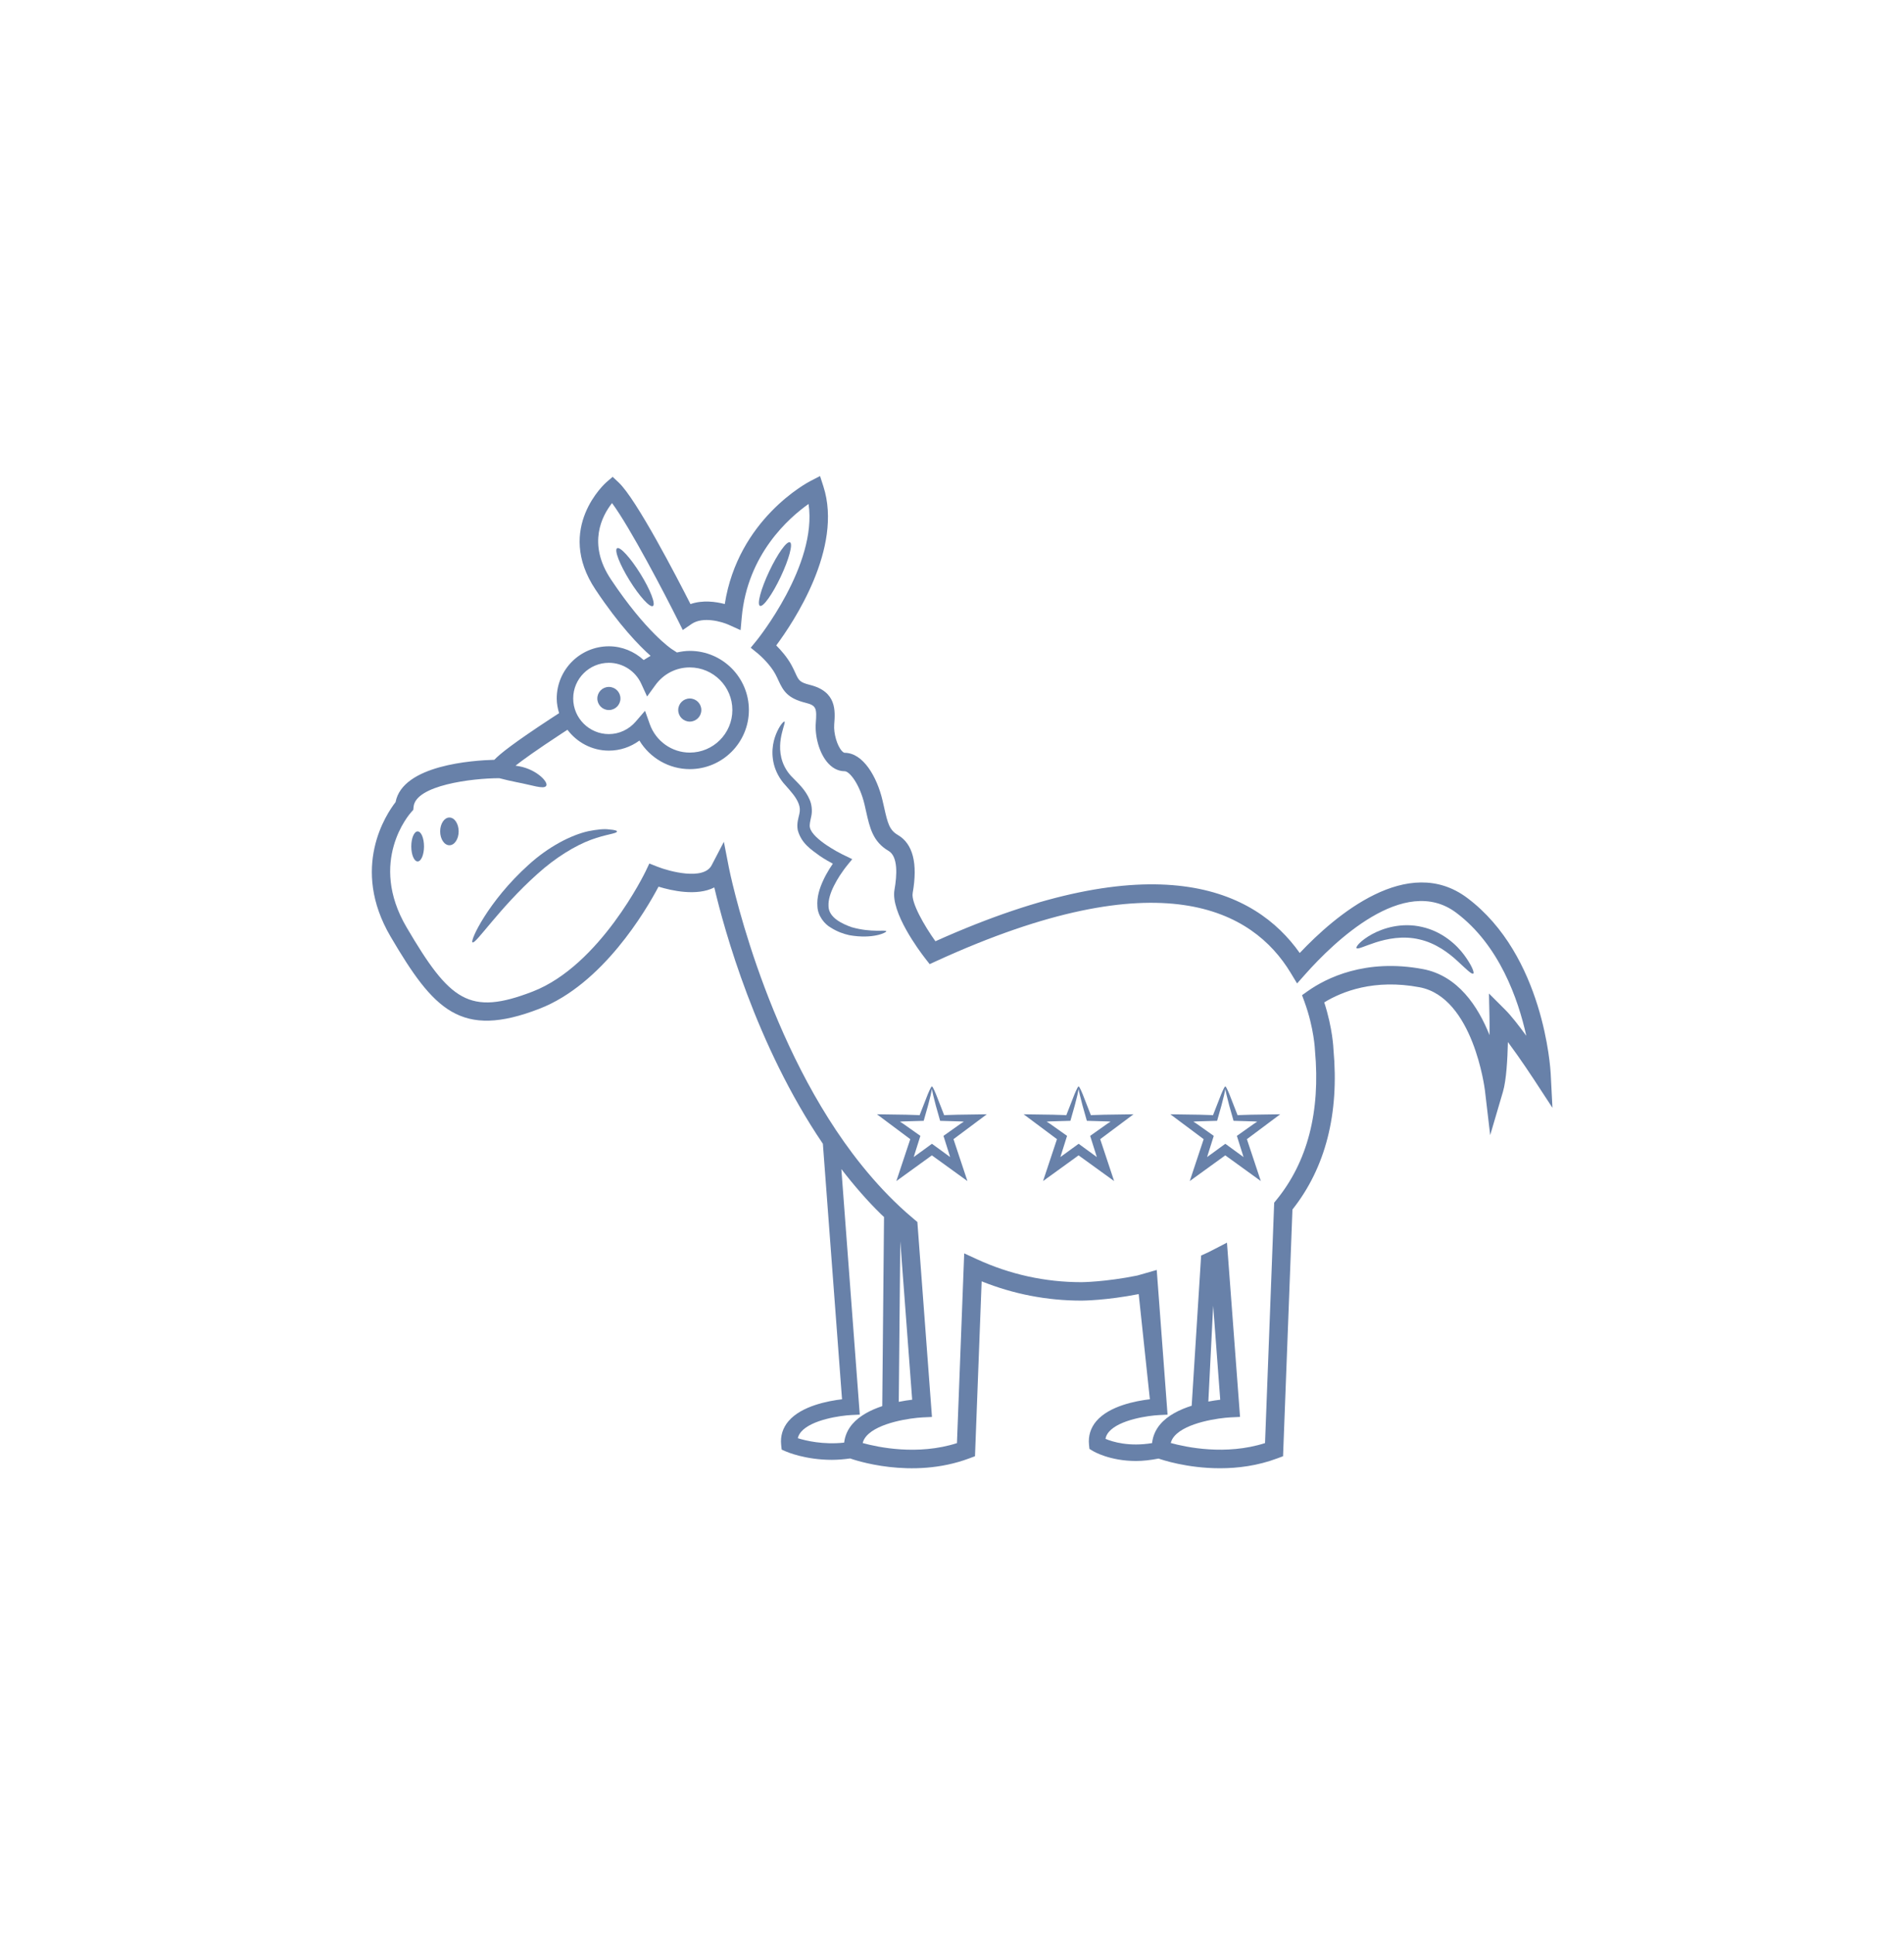 
		<svg xmlns="http://www.w3.org/2000/svg" xmlns:xlink="http://www.w3.org/1999/xlink" version="1.1" width="3490.909" height="3545.455">
			
			<g transform="scale(27.273) translate(10, 10)">
				<defs id="SvgjsDefs3900"/><g id="SvgjsG3901" transform="translate(0.033, -0.003) scale(1)" feature="container" rel="mainfill" name="outline_container" xmlns:name="outlineContainer_mainfill" fill="#6881a9">  <title xmlns="http://www.w3.org/2000/svg">Circle Elements</title>  <g xmlns="http://www.w3.org/2000/svg">    <path d="M556.19,259.29c0.42,0,1.68-.11,1.66-0.39a1,1,0,0,0-1-.32,6.26,6.26,0,0,1-.8-0.06c-0.51-.1-1.4-0.67-1.88-0.25a1.42,1.42,0,0,0,0,.85A7.79,7.79,0,0,0,556.19,259.29Z" transform="translate(-550.69 -204.03)" style="fill: ;fill-rule: evenodd"/>    <path d="M556.8,253.12c-1-.3-2.69-0.6-2.81-0.17s0.31,0.19.52,0.44a1.45,1.45,0,0,0,.27.51,13.44,13.44,0,0,0,2.62.29,0.62,0.62,0,0,0,0-.8A2.14,2.14,0,0,0,556.8,253.12Z" transform="translate(-550.69 -204.03)" style="fill: ;fill-rule: evenodd"/>    <path d="M558,251l0,0a1.68,1.68,0,0,0-.9-0.36,11.27,11.27,0,0,0-1.08-.41c-1.68-.34-1.85.93-0.22,1.15a9.14,9.14,0,0,0,1.82.19C558,251.51,558.14,251.31,558,251Z" transform="translate(-550.69 -204.03)" style="fill: ;fill-rule: evenodd"/>    <path d="M557.49,248.17l-0.41-.08c-0.88-.19-1.79-0.81-2.62-0.94-1-.17-1.64.62-0.5,1.06,0.29,0.11.88,0.07,1.27,0.17,0.93,0.25,3.19,1.28,3.55.55C559,248.45,558.24,248.31,557.49,248.17Z" transform="translate(-550.69 -204.03)" style="fill: ;fill-rule: evenodd"/>    <path d="M555.54,246c0.81,0.24,1.75.31,2.57,0.5s1.4,0.33,1.26-.2a2.48,2.48,0,0,0-1.46-.89,12.09,12.09,0,0,0-1.3-.37,36.64,36.64,0,0,1-3.56-1.17c-0.9-.3-2.06-0.91-2.31-0.5s0.14,0.34.22,0.62a1.2,1.2,0,0,0,.09.63,3,3,0,0,0,1.2.21C553.06,245,554.39,245.63,555.54,246Z" transform="translate(-550.69 -204.03)" style="fill: ;fill-rule: evenodd"/>    <path d="M558.65,232.12a14.5,14.5,0,0,1,2,1.2c0.28,0.21.38,0.45,0.61,0.6a6.6,6.6,0,0,0,.92.35c0.3,0.13.63,0.33,0.94,0.48,0.63,0.31,1.08.54,1.33,0.22s-0.33-.92-1.05-1.39l-0.75-.48c-0.74-.5-2.12-1.34-3.07-2s-1.45-1.37-2-.5S557.42,231.48,558.65,232.12Z" transform="translate(-550.69 -204.03)" style="fill: ;fill-rule: evenodd"/>    <path d="M558.88,241.18l0.68,0.31a3.71,3.71,0,0,0,1.38.41,0.54,0.54,0,0,0,.25-0.61,3.76,3.76,0,0,0-1.56-.66c-0.63-.24-1.28-0.58-1.9-0.86a1.44,1.44,0,0,0-1-.31,0.58,0.58,0,0,0,0,.73A9.13,9.13,0,0,0,558.88,241.18Z" transform="translate(-550.69 -204.03)" style="fill: ;fill-rule: evenodd"/>    <path d="M558.82,237.93c0,0.51,3.44,2.31,3.49,1.51a1.1,1.1,0,0,0-.52-0.7C560.84,238,558.89,237.15,558.82,237.93Z" transform="translate(-550.69 -204.03)" style="fill: ;fill-rule: evenodd"/>    <path d="M563.41,237.32a1.06,1.06,0,0,0-.5-0.61,2.21,2.21,0,0,0-.33-0.46,5.14,5.14,0,0,0-.44-0.31,5.55,5.55,0,0,0-.5-0.37c-0.77-.44-2.28-1.23-2.5-1s0.08,0.39.13,0.56a1.32,1.32,0,0,0,.14.56,9.7,9.7,0,0,0,1.26.48,17.13,17.13,0,0,0,2,1.16C563,237.49,563.3,237.53,563.41,237.32Z" transform="translate(-550.69 -204.03)" style="fill: ;fill-rule: evenodd"/>    <path d="M555.76,242.46a1,1,0,0,0,0,.63,14.62,14.62,0,0,0,1.78.7c0.42,0.16.85,0.17,1.27,0.31a3.23,3.23,0,0,0,1.14.29c0.29,0,.22-0.39.21-0.56s-0.28-.37-0.7-0.59c-0.16-.08-0.33-0.16-0.5-0.23-0.39-.17-0.81-0.32-1.2-0.5a6.93,6.93,0,0,0-1.39-.63,1.79,1.79,0,0,0-.75,0C555.31,242.23,555.71,242.12,555.76,242.46Z" transform="translate(-550.69 -204.03)" style="fill: ;fill-rule: evenodd"/>    <path d="M561.93,230.61c0.41,0.27.81,0.57,1.2,0.86l0.63,0.48a7.86,7.86,0,0,0,.72.56,5.62,5.62,0,0,0,.82.34,0.82,0.82,0,0,0,.66.12c0.19-.14-0.22-0.58-0.49-0.84l0,0c-0.35-.33-0.76-0.57-1.13-0.88s-0.6-.55-0.93-0.79c-0.94-.65-2.12-1.59-2.42-1.08S561.38,230.25,561.93,230.61Z" transform="translate(-550.69 -204.03)" style="fill: ;fill-rule: evenodd"/>    <path d="M566.36,229.65l-0.07-.05c-0.23-.18-0.41-0.38-0.64-0.55-0.87-.66-2.4-2-2.68-1.73s0.76,1.24,1.53,1.77c0.51,0.36,1.06.73,1.58,1.06,0.29,0.18.57,0.34,0.86,0.5s0.31,0.21.42,0.11-0.05-.3-0.31-0.54A7.45,7.45,0,0,0,566.36,229.65Z" transform="translate(-550.69 -204.03)" style="fill: ;fill-rule: evenodd"/>    <path d="M563.38,220.81c0.8,0.75,1.55,1.81,2.64,2.76s1.78,1.75,2.53,2.41a6.89,6.89,0,0,0,.95.59l0,0a1.76,1.76,0,0,0,.41.18,0.54,0.54,0,0,0,.32,0c0.2-.1-0.18-0.39-0.28-0.61a1.21,1.21,0,0,0-.11-0.34,5.45,5.45,0,0,0-.43-0.49l-0.39-.48c-0.3-.35-0.58-0.72-0.9-1.06-1.44-1.52-2.72-2.47-4-3.77a9.8,9.8,0,0,0-1.19-1.33,1.66,1.66,0,0,0-1,.36,0.27,0.27,0,0,0-.25.27A9.61,9.61,0,0,0,563.38,220.81Z" transform="translate(-550.69 -204.03)" style="fill: ;fill-rule: evenodd"/>    <path d="M568.87,222.12c0.29,0.32.52,0.72,0.77,1,0.54,0.67,1.85,2,2.35,1.8a0.28,0.28,0,0,0,.14-0.14,0.81,0.81,0,0,0-.17-0.74c-0.16-.22-0.37-0.41-0.54-0.62s-0.22-.33-0.37-0.5c-0.3-.35-1.09-1.16-1.55-1.6s-1.29-1.65-1.6-1.55-0.17,1.08-.08,1.22A12.73,12.73,0,0,0,568.87,222.12Z" transform="translate(-550.69 -204.03)" style="fill: ;fill-rule: evenodd"/>    <path d="M571.21,220.84c0.33,0.36.64,0.76,0.94,1.14,0.16,0.21.33,0.4,0.49,0.6a3,3,0,0,0,.72.8,0.23,0.23,0,0,0,.38-0.14,1.69,1.69,0,0,0-.28-1.05c-0.11-.2-0.25-0.38-0.36-0.58a5.8,5.8,0,0,0-.3-0.63,13.76,13.76,0,0,0-1.38-1.83,1.27,1.27,0,0,0-1.25.57C570.13,220,570.85,220.45,571.21,220.84Z" transform="translate(-550.69 -204.03)" style="fill: ;fill-rule: evenodd"/>    <path d="M574.32,220.35a7.76,7.76,0,0,0,.65.81,4.06,4.06,0,0,0,.47.43,0.79,0.79,0,0,0,.41.11c0.15,0,.06-0.37-0.07-0.59l-0.12-.21-0.38-.7c-0.11-.2-0.25-0.36-0.38-0.55-0.23-.35-0.43-0.7-0.65-1.05-0.39-.63-0.89-1.23-1.2-0.81a3.46,3.46,0,0,0,.54,1.59A10.19,10.19,0,0,0,574.32,220.35Z" transform="translate(-550.69 -204.03)" style="fill: ;fill-rule: evenodd"/>    <path d="M576.68,219.22a2.69,2.69,0,0,0,.79,1.06,0.47,0.47,0,0,0,.48-0.2,0.83,0.83,0,0,0,0-.95,2.12,2.12,0,0,0-.14-0.2l-0.15-.2a3.72,3.72,0,0,1-.5-0.91,6.52,6.52,0,0,0-.54-0.9,3.67,3.67,0,0,0-1-1.24,0.7,0.7,0,0,0-.59.4c-0.12.37,0.53,1.12,0.94,1.83C576.13,218.35,576.43,218.79,576.68,219.22Z" transform="translate(-550.69 -204.03)" style="fill: ;fill-rule: evenodd"/>    <path d="M577.87,216.22a11.33,11.33,0,0,0,.81,1.19,7.84,7.84,0,0,0,.91,1.22c0.2,0.18.25,0.16,0.34,0.05a0.47,0.47,0,0,0,.15-0.52A1.49,1.49,0,0,0,580,218a11.68,11.68,0,0,0-.91-1.54c-0.5-.87-1.11-2-1.59-3a3.22,3.22,0,0,0-.86-1.34c-0.52,0-.37.92-0.27,1.21A17.51,17.51,0,0,0,577.87,216.22Z" transform="translate(-550.69 -204.03)" style="fill: ;fill-rule: evenodd"/>    <path d="M579.09,212.48a16.71,16.71,0,0,0,.64,1.61c0.25,0.46.57,0.87,0.86,1.29a9.68,9.68,0,0,0,.62.89,1.25,1.25,0,0,0,.39.29,0.23,0.23,0,0,0,.23,0c0.13-.07.09-0.21,0.05-0.44a3.45,3.45,0,0,0-.06-0.68A37,37,0,0,0,580,212c-0.39-.74-0.83-2.17-1.38-2a1.12,1.12,0,0,0-.24,1.14C578.47,211.52,578.9,212.06,579.09,212.48Z" transform="translate(-550.69 -204.03)" style="fill: ;fill-rule: evenodd"/>    <path d="M582.92,214.14l0.47,0.89c0.23,0.42.56,1.11,0.86,1l0.06,0a0.62,0.62,0,0,0,.19-0.34,2.24,2.24,0,0,0-.3-0.88c-0.13-.29-0.24-0.58-0.35-0.88a7.17,7.17,0,0,0-.7-1.75,1.85,1.85,0,0,0-1.16-.65c-0.4.22,0.34,1.32,0.53,1.86A6.82,6.82,0,0,0,582.92,214.14Z" transform="translate(-550.69 -204.03)" style="fill: ;fill-rule: evenodd"/>    <path d="M586.63,215.35c0.28,0,.27-0.49.17-1a6.32,6.32,0,0,0-.17-0.66c-0.12-.38-0.24-0.75-0.34-1.13a10.25,10.25,0,0,0-.32-1.14c-0.28-.72-1-2.83-1.59-2.65s-0.17,1.47.07,2.24,0.74,1.83,1,2.42a6.26,6.26,0,0,0,.93,1.68C586.48,215.29,586.51,215.36,586.63,215.35Z" transform="translate(-550.69 -204.03)" style="fill: ;fill-rule: evenodd"/>    <path d="M588.43,213.61a2,2,0,0,0,.5,1,0.17,0.17,0,0,0,.16-0.08,0.84,0.84,0,0,0,.17-0.3,2.32,2.32,0,0,0-.13-1c-0.1-.35-0.15-0.72-0.25-1.06-0.27-.9-0.8-3.17-1.25-3.2-1-.07.11,2.33,0.36,3.17Z" transform="translate(-550.69 -204.03)" style="fill: ;fill-rule: evenodd"/>    <path d="M594.14,213.84c0.27,0,.14-0.75.08-1.18v0c-0.06-.46-0.14-0.93-0.22-1.39s0-.84-0.1-1.27c-0.13-.7-0.41-2.19-0.77-2.24-0.87-.12-0.33.94-0.17,1.93,0.06,0.36,0,.65.07,1a12.44,12.44,0,0,0,.82,2.84C593.95,213.71,594,213.84,594.14,213.84Z" transform="translate(-550.69 -204.03)" style="fill: ;fill-rule: evenodd"/>    <path d="M596.91,212.62v0a13.91,13.91,0,0,0-.2-2c-0.08-.56-0.11-1.15-0.21-1.71-0.16-.84-0.52-2.14-0.6-3s0-1.51-.79-1.22,0.39,4,.51,5.08c0.08,0.6.09,1.21,0.21,1.81a2.55,2.55,0,0,0,.35.89,3.94,3.94,0,0,1,.25.43c0,0.05.07,0.19,0.09,0.22C596.73,213.39,596.89,212.94,596.91,212.62Z" transform="translate(-550.69 -204.03)" style="fill: ;fill-rule: evenodd"/>    <path d="M599,211.9h0c0.5,0.06.35-.92,0.27-1.62s-0.21-1.53-.35-2.26c-0.19-1-.36-4.11-1.26-3.31-0.3.27,0.35,2.83,0.54,3.84,0.09,0.48.2,0.95,0.26,1.43a6.73,6.73,0,0,0,.24,1.51A0.57,0.57,0,0,0,599,211.9Z" transform="translate(-550.69 -204.03)" style="fill: ;fill-rule: evenodd"/>    <path d="M602,210.62c0-.26-0.1-0.54-0.14-0.79l-0.12-.76c-0.12-.89.09-2.63-0.6-2.51-0.44.08-.38,1.4-0.28,2.38,0,0.46.22,0.87,0.27,1.33a4,4,0,0,0,.21,1.37,0.46,0.46,0,0,0,.4.23,0.69,0.69,0,0,0,.29-0.63,4.89,4.89,0,0,0,0-.51v-0.11Z" transform="translate(-550.69 -204.03)" style="fill: ;fill-rule: evenodd"/>    <path d="M604.54,210.59l0-1.16c0-.73.1-1.9-0.62-1.65a0.52,0.52,0,0,0-.31.53,10.18,10.18,0,0,0,0,1.24c0,0.33.07,0.67,0.09,1a2,2,0,0,0,.11,1.15,0.36,0.36,0,0,0,.39.09,0.54,0.54,0,0,0,.25-0.14,2.12,2.12,0,0,0,.08-1v0Z" transform="translate(-550.69 -204.03)" style="fill: ;fill-rule: evenodd"/>    <path d="M606.77,206.29c-0.68.05-.34,1.74-0.31,2.54a7.16,7.16,0,0,1-.05,1.23,5.36,5.36,0,0,0-.12,1.39c0,0.32.07,0.42,0.22,0.45s0.33-.34.38-0.78c0-.18,0-0.36.06-0.53l0-.1c0.05-.25.17-0.48,0.2-0.74a20.46,20.46,0,0,0-.05-2.36C607.12,206.75,607.33,206.25,606.77,206.29Z" transform="translate(-550.69 -204.03)" style="fill: ;fill-rule: evenodd"/>    <path d="M609.87,209.18c0-1.07.94-4.86,0.1-5.1s-0.7.48-.71,1.28-0.27,2.18-.36,3c-0.06.5,0,1-.06,1.52l0,0.73a3.52,3.52,0,0,0,0,.86c0.07,0.35.24,0.37,0.41,0.32a0.61,0.61,0,0,0,.47-0.07l0-.08a4.12,4.12,0,0,0,.15-1.19C609.88,210,609.86,209.62,609.87,209.18Z" transform="translate(-550.69 -204.03)" style="fill: ;fill-rule: evenodd"/>    <path d="M612.55,208.88c0.08-1,.54-2.1-0.34-1.92-0.37.08-.53,1.59-0.6,2.29,0,0.28,0,.47,0,0.72s-0.08.6-.11,0.89a6,6,0,0,1-.09.62,3.28,3.28,0,0,0-.1.52,1,1,0,0,0,.16.74c0.26,0.27.46-.14,0.6-0.64l0-.14c0.07-.3.12-0.61,0.19-0.91a7.43,7.43,0,0,0,.24-1.22C612.59,209.53,612.52,209.24,612.55,208.88Z" transform="translate(-550.69 -204.03)" style="fill: ;fill-rule: evenodd"/>    <path d="M615.38,208.81a0.55,0.55,0,0,0-.7-0.47,2,2,0,0,0-.45,1.4c0,0.33-.05.65-0.1,1a10.35,10.35,0,0,1-.24,1.05l0,0.12a6.92,6.92,0,0,0-.08,1,0.44,0.44,0,0,0,0,.28,0.29,0.29,0,0,0,.29.12,1.82,1.82,0,0,0,.8-1.33,20.1,20.1,0,0,0,.29-2.23A3.67,3.67,0,0,0,615.38,208.81Z" transform="translate(-550.69 -204.03)" style="fill: ;fill-rule: evenodd"/>    <path d="M617.73,210.76a10.78,10.78,0,0,0,.49-2.31c0-.48-0.17-0.7-0.46-0.66-0.46.07-.8,2.37-1,3.29,0,0.15,0,.3,0,0.45s-0.06.29-.09,0.43a1.76,1.76,0,0,0,0,.75,0.37,0.37,0,0,0,.14.26c0.27,0.1.5-.31,0.67-0.83S617.61,211.24,617.73,210.76Z" transform="translate(-550.69 -204.03)" style="fill: ;fill-rule: evenodd"/>    <path d="M620.37,212.06c0.18-.61.62-1.86,0.77-2.49,0.18-.79.6-2.09-0.12-2.25s-1.17,2-1.39,2.77a12.62,12.62,0,0,0-.25,1.29c0,0.23-.09.46-0.14,0.7,0,0.06,0,.12,0,0.18s0,0.27-.06.41c-0.11.51-.54,1.68-0.16,1.76a1.43,1.43,0,0,0,.71-0.82c0.13-.25.23-0.54,0.36-0.79A3.87,3.87,0,0,0,620.37,212.06Z" transform="translate(-550.69 -204.03)" style="fill: ;fill-rule: evenodd"/>    <path d="M623.23,211.74c0.15-.55.8-1.7,0.37-1.9a1.86,1.86,0,0,0-1.12.74,6.43,6.43,0,0,0-.52,1.64c-0.08.29-.16,0.59-0.25,0.88,0,0.12-.1.28-0.15,0.43a1.32,1.32,0,0,0-.09.45,0.27,0.27,0,0,0,.23.21,0.33,0.33,0,0,0,.36.08,2.66,2.66,0,0,0,.61-1.21A13.4,13.4,0,0,0,623.23,211.74Z" transform="translate(-550.69 -204.03)" style="fill: ;fill-rule: evenodd"/>    <path d="M624.31,214.84a0.2,0.2,0,0,0,.27,0,0.6,0.6,0,0,0,.12-0.13,4.85,4.85,0,0,0,.25-0.46l0.35-.61c0.26-.46.57-0.92,0.79-1.42a17.08,17.08,0,0,0,.5-1.66c0.15-.44.54-1,0.63-1.39a1.14,1.14,0,0,0-.35-1.13c-0.58-.13-0.89,1.34-1.22,2.1a35.47,35.47,0,0,0-1.57,3.55,2.23,2.23,0,0,0,0,.63A0.63,0.63,0,0,0,624.31,214.84Z" transform="translate(-550.69 -204.03)" style="fill: ;fill-rule: evenodd"/>    <path d="M628.62,216.8c-0.19.58-.44,1.47,0.17,1.15a1.41,1.41,0,0,0,.41-0.34,8.36,8.36,0,0,0,1-1.83c0.35-.74.94-1.54,0.79-1.9a0.74,0.74,0,0,0-.64-0.37,8.9,8.9,0,0,0-1.53,2.5A7.85,7.85,0,0,0,628.62,216.8Z" transform="translate(-550.69 -204.03)" style="fill: ;fill-rule: evenodd"/>    <path d="M632.25,221.24c0.06,0.19.36,0.2,0.6,0.07a4.62,4.62,0,0,0,1.23-1.5c0.33-.5.66-1,1-1.5s1-.89,1-1.19a1.32,1.32,0,0,0-1.32-.49,13,13,0,0,0-1.23,1.93c-0.15.27-.22,0.59-0.36,0.87l-0.06.13a4.68,4.68,0,0,1-.49.82A1.16,1.16,0,0,0,632.25,221.24Z" transform="translate(-550.69 -204.03)" style="fill: ;fill-rule: evenodd"/>    <path d="M634.64,222.29l0.08,0a0.66,0.66,0,0,0,.64-0.08,3.21,3.21,0,0,0,.74-0.82c0.23-.33.51-0.62,0.74-0.95s0.42-.74.68-1.09a12.64,12.64,0,0,0,1-1.18c0.07-.15.15-1.15-0.2-1.22s-1,1.14-1.47,1.67-1.15,1.34-1.42,1.71C635,220.94,634.23,222.08,634.64,222.29Z" transform="translate(-550.69 -204.03)" style="fill: ;fill-rule: evenodd"/>    <path d="M636,224a0.2,0.2,0,0,0,.23.2,1.37,1.37,0,0,0,.87.19,10.78,10.78,0,0,0,1.13-1.38c1.16-1.37,2.39-2.39,3.75-4,0.31-.37.57-0.77,0.84-1.15l0.5-.69,0.19-.28a7.84,7.84,0,0,0,.45-1c0.18-.42-0.16-0.47-0.5-0.29a5.77,5.77,0,0,0-.83.62,29.08,29.08,0,0,0-2.84,3.11c-1,1.06-1.63,2.19-2.36,3A11.58,11.58,0,0,0,636,224Z" transform="translate(-550.69 -204.03)" style="fill: ;fill-rule: evenodd"/>    <path d="M643.79,221.1a1,1,0,0,0-.62-0.8c-0.58-.07-1.34,1.24-1.56,1.5-0.54.66-1.19,1.29-1.8,1.9-0.3.3-.79,0.69-1.1,1.05a0.64,0.64,0,0,0-.23.74c0.15,0.21.61,0,1-.34,0.19-.19.35-0.37,0.57-0.55l0.69-.56c0.29-.24.56-0.33,0.84-0.59S643.76,221.24,643.79,221.1Z" transform="translate(-550.69 -204.03)" style="fill: ;fill-rule: evenodd"/>    <path d="M643,227.91c-0.21.18-.43,0.35-0.63,0.55l0,0c-0.1.1-.19,0.22-0.3,0.32s-0.17.13-.23,0.19a0.31,0.31,0,0,0,0,.38c0.45,0.82,2.59-1.41,3.39-2,0.52-.4,1.14-1,0.88-1.35s-1.46.53-2.34,1.26C643.44,227.46,643.25,227.71,643,227.91Z" transform="translate(-550.69 -204.03)" style="fill: ;fill-rule: evenodd"/>    <path d="M644.79,229.71c-0.29.27-.59,0.51-0.88,0.76a7.07,7.07,0,0,0-.64.62,0.68,0.68,0,0,0-.24.63c0.05,0.29.5,0.15,0.94-.07,0.23-.11.45-0.25,0.67-0.34a3.46,3.46,0,0,0,.83-0.45,14.23,14.23,0,0,0,1.5-1.18,1,1,0,0,0-.2-0.61c-0.06-.34.36-0.36,0-0.6a1.78,1.78,0,0,0-.73.19A7.39,7.39,0,0,0,644.79,229.71Z" transform="translate(-550.69 -204.03)" style="fill: ;fill-rule: evenodd"/>    <path d="M645.77,232.23a1.1,1.1,0,0,0-.18.16l-0.14.17a6.68,6.68,0,0,1-.57.48,3,3,0,0,0-.42.46c-0.2.26-.22,0.47,0,0.52a2.86,2.86,0,0,0,1.66-.69l0.85-.6a7.08,7.08,0,0,0,1-.54,1.39,1.39,0,0,0,.09-0.58c0-.18.3-0.37,0.08-0.58s-1.18.41-1.51,0.61S646.05,232,645.77,232.23Z" transform="translate(-550.69 -204.03)" style="fill: ;fill-rule: evenodd"/>    <path d="M647.63,234.25a3.07,3.07,0,0,0-.89.57c-0.22.19-.53,0.35-0.77,0.53l-0.1.07c-0.42.33-.74,0.69-0.45,0.87a1.53,1.53,0,0,0,1.18-.23c0.54-.24,1-0.64,1.5-0.92a1,1,0,0,0,.71-0.76A1,1,0,0,0,647.63,234.25Z" transform="translate(-550.69 -204.03)" style="fill: ;fill-rule: evenodd"/>    <path d="M646.77,238.13c0.06,0.2.39,0.13,0.76,0s0.76-.35,1-0.46c0.75-.37,2.05-0.55,2.55-1.17a0.6,0.6,0,0,0,0-.74,1.41,1.41,0,0,0-1,.39c-0.7.38-1.37,0.77-2.09,1.11C647.53,237.43,646.68,237.83,646.77,238.13Z" transform="translate(-550.69 -204.03)" style="fill: ;fill-rule: evenodd"/>    <path d="M649,239.47c-1,.39-1.34.37-1,1.07s0.71,0.26,1.61-.2,2-.92,2.65-1.21c0.26-.12.5-0.27,0.75-0.39a2.84,2.84,0,0,0,.73-0.51c0.18-.19,0-0.31-0.1-0.42a1.18,1.18,0,0,0-1,.07c-0.28.06-.55,0.22-0.83,0.29a2.44,2.44,0,0,0-.62.13c-0.19.1-.29,0.29-0.53,0.43A11.83,11.83,0,0,1,649,239.47Z" transform="translate(-550.69 -204.03)" style="fill: ;fill-rule: evenodd"/>    <path d="M650.55,241.69a3.26,3.26,0,0,0-1.17.34,1.07,1.07,0,0,0-.05.57c-0.07.25-.35,0.35-0.2,0.56s1.39-.3,2.27-0.65c1.24-.49,2.42-1.08,3.49-1.38a11.21,11.21,0,0,0,2.19-.92c0.42-.23.55-0.49,0.33-0.71a1.41,1.41,0,0,0-1.15-.07c-0.48.1-1,.27-1.33,0.38a12.36,12.36,0,0,0-1.21.36C652.6,240.65,651.34,241.41,650.55,241.69Z" transform="translate(-550.69 -204.03)" style="fill: ;fill-rule: evenodd"/>    <path d="M650.62,247.72a2.55,2.55,0,0,0,.44,0,4.67,4.67,0,0,0,1.2-.25,4.41,4.41,0,0,1,.86-0.18c0.51-.07,1.05-0.16,1-0.5a0.88,0.88,0,0,0-.94-0.33,8,8,0,0,0-1.94.55,2.77,2.77,0,0,0-.92.4C650.18,247.6,650.36,247.69,650.62,247.72Z" transform="translate(-550.69 -204.03)" style="fill: ;fill-rule: evenodd"/>    <path d="M655.27,251.53a1.35,1.35,0,0,0-1.09-.08c-0.53.1-1,.19-1.56,0.27a10.44,10.44,0,0,0-1.42.3c-0.26.07-.39,0.12-0.41,0.26a0.4,0.4,0,0,0,.18.39,2,2,0,0,0,1.21.12l0.4-.05a5.78,5.78,0,0,1,.91-0.1,3.65,3.65,0,0,0,1,0A1.3,1.3,0,0,0,655.27,251.53Z" transform="translate(-550.69 -204.03)" style="fill: ;fill-rule: evenodd"/>    <path d="M653.2,255.33c0.37,0,.72,0,1.09-0.06a2.2,2.2,0,0,0,.8-0.12,0.21,0.21,0,0,0,.13-0.31,0.32,0.32,0,0,1-.08-0.25,0.36,0.36,0,0,0-.09-0.29,0.67,0.67,0,0,0-.58-0.08c-0.28.06-.54,0.07-0.83,0.12s-0.7.19-1.07,0.26-0.56,0-.8.08a0.74,0.74,0,0,0-.35.21c-0.18.16-.21,0.31,0,0.44a1.35,1.35,0,0,0,.67.12C652.46,255.44,652.85,255.36,653.2,255.33Z" transform="translate(-550.69 -204.03)" style="fill: ;fill-rule: evenodd"/>    <path d="M655.43,256.95c-0.41,0-.82,0-1.23,0-0.2,0-.36,0-0.56,0s-0.41,0-.62,0a4.76,4.76,0,0,0-.87.13l-0.16,0c-0.49.17-.37,0.4,0.12,0.52s0.85,0.14,1.24.2a5,5,0,0,0,1.08.05c0.33,0,.63-0.12,1-0.17a12.49,12.49,0,0,1,1.85.23c0.25,0,1.09-.47.86-0.89s-0.46-.08-1-0.07S656,257,655.43,256.95Z" transform="translate(-550.69 -204.03)" style="fill: ;fill-rule: evenodd"/>    <path d="M652.27,250.29h0.18c0.28,0,.53-0.08.81-0.12a1.83,1.83,0,0,0,.84-0.2,1.44,1.44,0,0,0,.22-0.54c0.2-.28.61-0.16,0.49-0.49s-0.77-.19-1.25-0.06l-0.89.24c-0.45.12-.93,0.18-1.37,0.34s-0.55.49-.3,0.67A2.31,2.31,0,0,0,652.27,250.29Z" transform="translate(-550.69 -204.03)" style="fill: ;fill-rule: evenodd"/>    <path d="M653.87,243.18a2.77,2.77,0,0,0-.52.25l-0.89.47a23.67,23.67,0,0,1-2.22.95c-0.4.15-.73,0.33-0.62,0.55a0.82,0.82,0,0,0,.9.12,22.24,22.24,0,0,0,2.71-1c0.37-.13,1-0.13,1.25-0.26C655.56,243.69,654.87,242.93,653.87,243.18Z" transform="translate(-550.69 -204.03)" style="fill: ;fill-rule: evenodd"/>    <path d="M641.15,227.07c0.21-.16.38-0.36,0.59-0.53l0.7-.55c0.73-.6,1.7-1.62,1.38-1.9s-1.23.72-1.54,1l-0.94.87a2.82,2.82,0,0,0-.38.48c-0.06.08-.15,0.18-0.25,0.28-0.24.26-.49,0.54-0.33,0.67A1,1,0,0,0,641.15,227.07Z" transform="translate(-550.69 -204.03)" style="fill: ;fill-rule: evenodd"/>    <path d="M630.8,219.14a1.73,1.73,0,0,1,.2-0.1,0.41,0.41,0,0,0,.39-0.2l0.18-.25,0.25-.36a7.84,7.84,0,0,0,.82-1.25,3.38,3.38,0,0,0,.41-1.63c-0.37-.41-0.83.28-1.18,1-0.19.37-.36,0.75-0.57,1.12a5.08,5.08,0,0,0-.71,1.41C630.56,219.09,630.59,219.21,630.8,219.14Z" transform="translate(-550.69 -204.03)" style="fill: ;fill-rule: evenodd"/>    <path d="M626.29,215.84a0.73,0.73,0,0,0,0,.13,0.41,0.41,0,0,0,.25.29,0.81,0.81,0,0,0,.77-0.59c0.25-.47.58-0.94,0.8-1.44a17.22,17.22,0,0,0,1.24-3c0.07-.3.14-1.26-0.39-1.19a3.14,3.14,0,0,0-.75,1.4c-0.4,1-.91,2.19-1.34,3.1A5.47,5.47,0,0,0,626.29,215.84Z" transform="translate(-550.69 -204.03)" style="fill: ;fill-rule: evenodd"/>    <path d="M591.24,213.92a0.49,0.49,0,0,0,.43.32c0.23,0,.42,0,0.34-0.54,0-.1,0-0.2-0.05-0.3-0.09-.44-0.23-0.89-0.35-1.32s-0.16-.7-0.22-1.06-0.22-1.6-.62-1.73a0.54,0.54,0,0,0-.64.52,3.71,3.71,0,0,0,.27.91A10.88,10.88,0,0,0,591.24,213.92Z" transform="translate(-550.69 -204.03)" style="fill: ;fill-rule: evenodd"/>    <path d="M568.15,228.44a0.9,0.9,0,0,0,.52.24c0.15,0,.13-0.24,0-0.44a2.7,2.7,0,0,0-.46-0.52l-0.12-.11c-1-.93-2.16-1.77-3.13-2.76-0.24-.24-1.11-1.48-1.67-1.37a0.93,0.93,0,0,0-.53.83c0,0.13,2,1.83,2.42,2.16s0.58,0.31.88,0.53l0.76,0.53c0.25,0.18.47,0.39,0.73,0.56S567.94,228.32,568.15,228.44Z" transform="translate(-550.69 -204.03)" style="fill: ;fill-rule: evenodd"/>    <path d="M554.34,256.57a1.87,1.87,0,0,0,1.07,0c0.46,0,1.12.16,1.57,0.08s0.68-.46.27-0.7a3.78,3.78,0,0,0-.82-0.25c-1-.22-2.47-0.41-2.7-0.07A1.05,1.05,0,0,0,554.34,256.57Z" transform="translate(-550.69 -204.03)" style="fill: ;fill-rule: evenodd"/>    <path d="M653.26,259.48c-0.43,0-1.68.1-1.66,0.38a1,1,0,0,0,1,.33,6.3,6.3,0,0,1,.8.06c0.51,0.1,1.4.68,1.88,0.25a1.41,1.41,0,0,0,0-.85A7.79,7.79,0,0,0,653.26,259.48Z" transform="translate(-550.69 -204.03)" style="fill: ;fill-rule: evenodd"/>    <path d="M655.44,265.82c0.1-.33-0.31-0.19-0.52-0.44a1.42,1.42,0,0,0-.26-0.51,13.52,13.52,0,0,0-2.62-.3,0.62,0.62,0,0,0,0,.8,2.11,2.11,0,0,0,.63.27C653.6,265.94,655.31,266.25,655.44,265.82Z" transform="translate(-550.69 -204.03)" style="fill: ;fill-rule: evenodd"/>    <path d="M653.69,267.38a9.11,9.11,0,0,0-1.82-.2c-0.45.06-.59,0.26-0.41,0.53l0,0a1.68,1.68,0,0,0,.9.36,11.28,11.28,0,0,0,1.08.41C655.15,268.87,655.32,267.61,653.69,267.38Z" transform="translate(-550.69 -204.03)" style="fill: ;fill-rule: evenodd"/>    <path d="M651.92,270.59l0.41,0.08c0.88,0.2,1.79.81,2.62,1,1,0.17,1.64-.61.51-1.06-0.29-.11-0.88-0.07-1.27-0.17-0.93-.26-3.18-1.29-3.55-0.56C650.4,270.3,651.17,270.44,651.92,270.59Z" transform="translate(-550.69 -204.03)" style="fill: ;fill-rule: evenodd"/>    <path d="M658.43,274.83a1.19,1.19,0,0,0-.08-0.63,3,3,0,0,0-1.2-.21c-0.81-.21-2.14-0.85-3.3-1.2-0.81-.25-1.74-0.32-2.57-0.51s-1.39-.34-1.26.19a2.49,2.49,0,0,0,1.46.9,12.25,12.25,0,0,0,1.3.38,36.62,36.62,0,0,1,3.56,1.19c0.9,0.31,2.06.92,2.31,0.51S658.51,275.11,658.43,274.83Z" transform="translate(-550.69 -204.03)" style="fill: ;fill-rule: evenodd"/>    <path d="M650.7,286.63a14.39,14.39,0,0,1-2-1.2c-0.28-.21-0.38-0.45-0.6-0.6a6.74,6.74,0,0,0-.92-0.35c-0.3-.13-0.63-0.34-0.94-0.49-0.62-.31-1.08-0.54-1.33-0.23s0.33,0.92,1,1.4l0.75,0.49c0.74,0.5,2.12,1.35,3.06,2.06s1.44,1.37,2,.51S651.92,287.27,650.7,286.63Z" transform="translate(-550.69 -204.03)" style="fill: ;fill-rule: evenodd"/>    <path d="M650.5,277.57l-0.68-.31a3.7,3.7,0,0,0-1.38-.42,0.54,0.54,0,0,0-.25.61,3.76,3.76,0,0,0,1.56.67c0.63,0.24,1.28.58,1.9,0.87a1.44,1.44,0,0,0,1,.32,0.57,0.57,0,0,0,0-.73A9.16,9.16,0,0,0,650.5,277.57Z" transform="translate(-550.69 -204.03)" style="fill: ;fill-rule: evenodd"/>    <path d="M650.55,280.82c0-.51-3.42-2.32-3.49-1.52a1.1,1.1,0,0,0,.52.7C648.53,280.77,650.48,281.6,650.55,280.82Z" transform="translate(-550.69 -204.03)" style="fill: ;fill-rule: evenodd"/>    <path d="M648.68,282.57a17.28,17.28,0,0,0-2-1.17c-0.36-.15-0.65-0.19-0.76,0a1.06,1.06,0,0,0,.5.61,2.14,2.14,0,0,0,.32.46,4.84,4.84,0,0,0,.44.31,5.52,5.52,0,0,0,.49.37c0.77,0.44,2.27,1.24,2.49,1s-0.07-.39-0.13-0.56a1.35,1.35,0,0,0-.13-0.56A9.66,9.66,0,0,0,648.68,282.57Z" transform="translate(-550.69 -204.03)" style="fill: ;fill-rule: evenodd"/>    <path d="M653.63,276.3a1,1,0,0,0,0-.63,14.68,14.68,0,0,0-1.78-.7c-0.42-.17-0.85-0.18-1.27-0.32a3.22,3.22,0,0,0-1.14-.29c-0.29,0-.22.39-0.22,0.55s0.28,0.37.7,0.59l0.49,0.23c0.39,0.17.81,0.32,1.19,0.51a7,7,0,0,0,1.39.63,1.78,1.78,0,0,0,.75,0C654.08,276.54,653.67,276.64,653.63,276.3Z" transform="translate(-550.69 -204.03)" style="fill: ;fill-rule: evenodd"/>    <path d="M647.41,288.13c-0.41-.27-0.81-0.57-1.2-0.87l-0.62-.48a8,8,0,0,0-.72-0.56,5.69,5.69,0,0,0-.82-0.34,0.81,0.81,0,0,0-.66-0.13c-0.19.14,0.22,0.58,0.49,0.85l0,0c0.35,0.33.76,0.58,1.13,0.89s0.6,0.55.93,0.79c0.93,0.66,2.11,1.59,2.42,1.09S648,288.49,647.41,288.13Z" transform="translate(-550.69 -204.03)" style="fill: ;fill-rule: evenodd"/>    <path d="M644.84,289.65c-0.51-.36-1.06-0.74-1.58-1.07-0.28-.18-0.57-0.34-0.85-0.5s-0.31-.21-0.42-0.11,0.05,0.3.31,0.55a8,8,0,0,0,.68.56l0.07,0.05c0.23,0.18.41,0.38,0.64,0.56,0.87,0.66,2.4,2,2.67,1.74S645.61,290.18,644.84,289.65Z" transform="translate(-550.69 -204.03)" style="fill: ;fill-rule: evenodd"/>    <path d="M645.92,297.92c-0.8-.75-1.54-1.82-2.63-2.77s-1.78-1.76-2.53-2.42a6.89,6.89,0,0,0-.95-0.59l0,0a1.78,1.78,0,0,0-.41-0.18,0.54,0.54,0,0,0-.31,0c-0.2.1,0.18,0.39,0.27,0.61a1.2,1.2,0,0,0,.11.34,5.5,5.5,0,0,0,.43.49l0.39,0.48c0.29,0.36.58,0.73,0.9,1.07,1.43,1.52,2.71,2.48,4,3.78a9.78,9.78,0,0,0,1.19,1.33,1.66,1.66,0,0,0,1-.35,0.27,0.27,0,0,0,.25-0.27A9.57,9.57,0,0,0,645.92,297.92Z" transform="translate(-550.69 -204.03)" style="fill: ;fill-rule: evenodd"/>    <path d="M640.43,296.59c-0.29-.33-0.52-0.73-0.76-1-0.54-.67-1.84-2-2.34-1.81a0.28,0.28,0,0,0-.14.14,0.81,0.81,0,0,0,.17.74c0.16,0.22.37,0.41,0.54,0.62s0.22,0.33.37,0.5c0.3,0.35,1.09,1.17,1.55,1.6s1.29,1.65,1.59,1.56,0.17-1.08.09-1.22A12.88,12.88,0,0,0,640.43,296.59Z" transform="translate(-550.69 -204.03)" style="fill: ;fill-rule: evenodd"/>    <path d="M638.09,297.86c-0.33-.36-0.64-0.76-0.93-1.15-0.16-.21-0.33-0.4-0.49-0.6a3,3,0,0,0-.71-0.81,0.23,0.23,0,0,0-.38.14,1.69,1.69,0,0,0,.27,1.05c0.1,0.2.25,0.38,0.36,0.58a5.78,5.78,0,0,0,.3.63,13.65,13.65,0,0,0,1.38,1.83,1.27,1.27,0,0,0,1.25-.56C639.17,298.67,638.45,298.25,638.09,297.86Z" transform="translate(-550.69 -204.03)" style="fill: ;fill-rule: evenodd"/>    <path d="M635,298.34a7.45,7.45,0,0,0-.65-0.81,4,4,0,0,0-.47-0.43,0.8,0.8,0,0,0-.41-0.11c-0.15,0-.06.37,0.07,0.59l0.12,0.21,0.38,0.7c0.11,0.2.25,0.36,0.38,0.56,0.22,0.35.42,0.7,0.64,1.05,0.39,0.63.89,1.24,1.2,0.82a3.43,3.43,0,0,0-.54-1.59A10.21,10.21,0,0,0,635,298.34Z" transform="translate(-550.69 -204.03)" style="fill: ;fill-rule: evenodd"/>    <path d="M632.62,299.46a2.69,2.69,0,0,0-.79-1.06,0.47,0.47,0,0,0-.48.2,0.83,0.83,0,0,0,0,.95,1.85,1.85,0,0,0,.14.21l0.15,0.2a3.86,3.86,0,0,1,.5.91,6.37,6.37,0,0,0,.54.9,3.7,3.7,0,0,0,1,1.24,0.7,0.7,0,0,0,.59-0.4c0.12-.37-0.53-1.12-0.93-1.83C633.16,300.33,632.86,299.89,632.62,299.46Z" transform="translate(-550.69 -204.03)" style="fill: ;fill-rule: evenodd"/>    <path d="M631.42,302.46a11.07,11.07,0,0,0-.81-1.19,7.86,7.86,0,0,0-.91-1.23c-0.2-.18-0.24-0.16-0.34-0.05a0.47,0.47,0,0,0-.15.52,1.49,1.49,0,0,0,.06.2,11.71,11.71,0,0,0,.9,1.55c0.5,0.87,1.11,2,1.58,3a3.25,3.25,0,0,0,.86,1.34c0.52,0,.37-0.91.28-1.21A17.45,17.45,0,0,0,631.42,302.46Z" transform="translate(-550.69 -204.03)" style="fill: ;fill-rule: evenodd"/>    <path d="M630.18,306.19a17,17,0,0,0-.63-1.61,15.39,15.39,0,0,0-.85-1.3,9.31,9.31,0,0,0-.62-0.89,1.26,1.26,0,0,0-.39-0.29,0.23,0.23,0,0,0-.23,0c-0.12.07-.09,0.21-0.05,0.44a3.59,3.59,0,0,0,.05.68,37.72,37.72,0,0,0,1.84,3.42c0.39,0.74.82,2.18,1.38,2a1.12,1.12,0,0,0,.25-1.14C630.8,307.16,630.37,306.61,630.18,306.19Z" transform="translate(-550.69 -204.03)" style="fill: ;fill-rule: evenodd"/>    <path d="M626.36,304.52l-0.46-.89c-0.23-.42-0.56-1.11-0.86-1l-0.06,0a0.62,0.62,0,0,0-.19.34,2.26,2.26,0,0,0,.3.88q0.19,0.43.35,0.88a7.18,7.18,0,0,0,.69,1.75,1.85,1.85,0,0,0,1.15.66c0.4-.22-0.33-1.32-0.52-1.86A6.54,6.54,0,0,0,626.36,304.52Z" transform="translate(-550.69 -204.03)" style="fill: ;fill-rule: evenodd"/>    <path d="M623.86,305.2a6.25,6.25,0,0,0-.92-1.68c-0.13-.17-0.17-0.24-0.29-0.23-0.28,0-.27.49-0.17,1,0,0.23.11,0.46,0.17,0.66,0.12,0.38.24,0.75,0.34,1.13a11.17,11.17,0,0,0,.32,1.14c0.28,0.72,1,2.83,1.58,2.66s0.18-1.47-.06-2.24S624.09,305.8,623.86,305.2Z" transform="translate(-550.69 -204.03)" style="fill: ;fill-rule: evenodd"/>    <path d="M620.84,305a2,2,0,0,0-.5-1,0.17,0.17,0,0,0-.16.08,0.84,0.84,0,0,0-.17.3,2.3,2.3,0,0,0,.13,1c0.1,0.35.15,0.72,0.24,1.06,0.26,0.9.79,3.17,1.24,3.21,1,0.07-.1-2.33-0.35-3.18Z" transform="translate(-550.69 -204.03)" style="fill: ;fill-rule: evenodd"/>    <path d="M616.25,308a12.43,12.43,0,0,0-.81-2.84c-0.11-.26-0.16-0.39-0.3-0.39s-0.14.75-.08,1.18v0c0.06,0.46.14,0.93,0.21,1.39s0,0.84.09,1.27c0.13,0.7.4,2.19,0.77,2.24,0.87,0.12.33-.93,0.18-1.93C616.25,308.61,616.3,308.31,616.25,308Z" transform="translate(-550.69 -204.03)" style="fill: ;fill-rule: evenodd"/>    <path d="M613.44,307.06a2.64,2.64,0,0,0-.35-0.89,4,4,0,0,1-.25-0.43c0-.05-0.06-0.19-0.09-0.22-0.2-.3-0.37.14-0.39,0.46v0a13.9,13.9,0,0,0,.19,2c0.08,0.56.1,1.15,0.2,1.71,0.16,0.84.51,2.15,0.59,3s0,1.5.79,1.22-0.38-4-.49-5.08C613.56,308.26,613.56,307.65,613.44,307.06Z" transform="translate(-550.69 -204.03)" style="fill: ;fill-rule: evenodd"/>    <path d="M610.72,308.6a6.73,6.73,0,0,0-.23-1.51,0.57,0.57,0,0,0-.26-0.39h0c-0.5-.07-0.35.92-0.27,1.62s0.21,1.53.34,2.26c0.19,1,.34,4.11,1.25,3.31,0.3-.27-0.34-2.83-0.53-3.84C610.88,309.56,610.78,309.09,610.72,308.6Z" transform="translate(-550.69 -204.03)" style="fill: ;fill-rule: evenodd"/>    <path d="M608.14,308.32a4,4,0,0,0-.2-1.37,0.46,0.46,0,0,0-.4-0.23,0.69,0.69,0,0,0-.29.63,4.92,4.92,0,0,0,0,.51V308c0,0.26.09,0.54,0.14,0.79l0.12,0.76c0.12,0.89-.1,2.63.59,2.52,0.44-.08.38-1.4,0.29-2.38C608.36,309.19,608.18,308.78,608.14,308.32Z" transform="translate(-550.69 -204.03)" style="fill: ;fill-rule: evenodd"/>    <path d="M605.55,308a2,2,0,0,0-.11-1.15,0.36,0.36,0,0,0-.39-0.09,0.56,0.56,0,0,0-.25.14,2.12,2.12,0,0,0-.08,1v0l0,1.16c0,0.73-.11,1.9.61,1.65a0.52,0.52,0,0,0,.31-0.53,10.61,10.61,0,0,0,0-1.25C605.61,308.69,605.56,308.35,605.55,308Z" transform="translate(-550.69 -204.03)" style="fill: ;fill-rule: evenodd"/>    <path d="M603,307.12c0-.32-0.07-0.42-0.22-0.45s-0.34.34-.39,0.78c0,0.18,0,.36-0.07.53l0,0.1c-0.05.26-.17,0.47-0.2,0.73a20.46,20.46,0,0,0,0,2.36c0,0.63-.22,1.13.35,1.1s0.34-1.74.32-2.53a7.15,7.15,0,0,1,.06-1.23A5.45,5.45,0,0,0,603,307.12Z" transform="translate(-550.69 -204.03)" style="fill: ;fill-rule: evenodd"/>    <path d="M600.07,306.73a0.62,0.62,0,0,0-.47.06l0,0.08a4.06,4.06,0,0,0-.15,1.19c0,0.43,0,.87,0,1.3,0,1.07-1,4.85-.12,5.1s0.7-.47.71-1.28,0.28-2.18.37-3c0.06-.5,0-1,0.06-1.52l0-.73a3.52,3.52,0,0,0,0-.86C600.42,306.7,600.25,306.68,600.07,306.73Z" transform="translate(-550.69 -204.03)" style="fill: ;fill-rule: evenodd"/>    <path d="M597.17,306.42l0,0.14c-0.08.3-.12,0.61-0.2,0.91a7.43,7.43,0,0,0-.24,1.22c0,0.32,0,.6,0,1-0.08,1-.55,2.1.33,1.92,0.37-.08.53-1.58,0.61-2.29,0-.28,0-0.47,0-0.72s0.08-.6.11-0.89a6,6,0,0,1,.09-0.62,3.22,3.22,0,0,0,.1-0.52,1,1,0,0,0-.16-0.74C597.51,305.52,597.31,305.92,597.17,306.42Z" transform="translate(-550.69 -204.03)" style="fill: ;fill-rule: evenodd"/>    <path d="M595.18,305.23a1.83,1.83,0,0,0-.81,1.33,20.09,20.09,0,0,0-.3,2.23,3.61,3.61,0,0,0-.2.93,0.55,0.55,0,0,0,.7.47,2,2,0,0,0,.46-1.4c0-.33.06-0.65,0.1-1a9.85,9.85,0,0,1,.25-1.05l0-.12a6.92,6.92,0,0,0,.08-1,0.43,0.43,0,0,0,0-.28A0.29,0.29,0,0,0,595.18,305.23Z" transform="translate(-550.69 -204.03)" style="fill: ;fill-rule: evenodd"/>    <path d="M592.47,305.54c-0.27-.1-0.51.31-0.67,0.82s-0.14.91-.26,1.39a10.91,10.91,0,0,0-.5,2.31c0,0.48.17,0.7,0.46,0.66,0.46-.07.81-2.37,1-3.29,0-.15,0-0.3,0-0.45s0.06-.29.09-0.43a1.74,1.74,0,0,0,0-.75A0.36,0.36,0,0,0,592.47,305.54Z" transform="translate(-550.69 -204.03)" style="fill: ;fill-rule: evenodd"/>    <path d="M590.29,304.09a1.43,1.43,0,0,0-.72.82c-0.13.25-.23,0.54-0.36,0.79a3.86,3.86,0,0,0-.31.75c-0.18.61-.62,1.85-0.78,2.49s-0.6,2.09.12,2.24,1.18-2,1.4-2.76a12.61,12.61,0,0,0,.25-1.29c0-.23.09-0.46,0.14-0.7,0-.06,0-0.12,0-0.18s0-.27.06-0.41C590.24,305.33,590.68,304.17,590.29,304.09Z" transform="translate(-550.69 -204.03)" style="fill: ;fill-rule: evenodd"/>    <path d="M587.56,304.32a0.33,0.33,0,0,0-.36-0.08,2.66,2.66,0,0,0-.61,1.21,13.36,13.36,0,0,0-.55,1.31c-0.15.55-.8,1.7-0.38,1.9a1.85,1.85,0,0,0,1.12-.73,6.34,6.34,0,0,0,.52-1.63c0.08-.29.17-0.59,0.25-0.88,0-.12.1-0.28,0.15-0.43a1.32,1.32,0,0,0,.09-0.45A0.27,0.27,0,0,0,587.56,304.32Z" transform="translate(-550.69 -204.03)" style="fill: ;fill-rule: evenodd"/>    <path d="M585,303.65a0.2,0.2,0,0,0-.27,0,0.66,0.66,0,0,0-.12.13c-0.1.14-.17,0.32-0.26,0.46l-0.35.61c-0.27.46-.57,0.92-0.8,1.42a16.58,16.58,0,0,0-.51,1.65c-0.16.44-.54,1-0.63,1.39a1.14,1.14,0,0,0,.35,1.13c0.58,0.13.9-1.33,1.23-2.1a35.79,35.79,0,0,0,1.58-3.54,2.32,2.32,0,0,0,0-.63A0.63,0.63,0,0,0,585,303.65Z" transform="translate(-550.69 -204.03)" style="fill: ;fill-rule: evenodd"/>    <path d="M580.66,301.67c0.19-.58.44-1.46-0.17-1.15a1.43,1.43,0,0,0-.41.34,8.43,8.43,0,0,0-1.05,1.83c-0.35.74-.94,1.53-0.79,1.89a0.74,0.74,0,0,0,.64.37,8.9,8.9,0,0,0,1.54-2.49C580.52,302.22,580.58,301.92,580.66,301.67Z" transform="translate(-550.69 -204.03)" style="fill: ;fill-rule: evenodd"/>    <path d="M576.7,298.08a1.15,1.15,0,0,0,.35-0.86c-0.05-.19-0.36-0.2-0.6-0.07a4.61,4.61,0,0,0-1.23,1.49c-0.33.5-.66,1-1,1.5s-1,.89-1,1.19a1.32,1.32,0,0,0,1.32.49,13.31,13.31,0,0,0,1.24-1.93c0.15-.27.23-0.59,0.36-0.87l0.06-.13A4.69,4.69,0,0,1,576.7,298.08Z" transform="translate(-550.69 -204.03)" style="fill: ;fill-rule: evenodd"/>    <path d="M574.67,296.17l-0.08,0a0.67,0.67,0,0,0-.64.07,3.22,3.22,0,0,0-.74.82c-0.23.33-.52,0.62-0.74,0.95s-0.42.74-.69,1.08a12.83,12.83,0,0,0-1,1.17c-0.07.15-.15,1.15,0.2,1.22s1-1.14,1.48-1.67,1.15-1.34,1.43-1.71C574.32,297.52,575.08,296.38,574.67,296.17Z" transform="translate(-550.69 -204.03)" style="fill: ;fill-rule: evenodd"/>    <path d="M573.35,294.48a0.2,0.2,0,0,0-.23-0.21,1.36,1.36,0,0,0-.87-0.19,11,11,0,0,0-1.14,1.38c-1.17,1.36-2.4,2.38-3.77,4-0.31.36-.57,0.77-0.85,1.15l-0.51.69-0.19.28a7.76,7.76,0,0,0-.45,1c-0.19.41,0.16,0.47,0.5,0.3a5.65,5.65,0,0,0,.83-0.61,29,29,0,0,0,2.86-3.09c1-1.06,1.64-2.19,2.37-3A11.33,11.33,0,0,0,573.35,294.48Z" transform="translate(-550.69 -204.03)" style="fill: ;fill-rule: evenodd"/>    <path d="M566.12,298.12c0.58,0.07,1.34-1.23,1.56-1.49,0.55-.66,1.2-1.29,1.81-1.89,0.3-.3.79-0.69,1.1-1a0.64,0.64,0,0,0,.23-0.74c-0.15-.21-0.61,0-1,0.34-0.19.19-.35,0.37-0.57,0.55l-0.69.56c-0.29.24-.56,0.32-0.84,0.59s-2.22,2.2-2.25,2.34A1,1,0,0,0,566.12,298.12Z" transform="translate(-550.69 -204.03)" style="fill: ;fill-rule: evenodd"/>    <path d="M566.32,290.51c0.21-.18.44-0.34,0.63-0.54l0,0c0.1-.1.19-0.22,0.3-0.32s0.17-.13.22-0.19a0.31,0.31,0,0,0,.05-0.38c-0.44-.82-2.6,1.4-3.4,2-0.53.4-1.14,1-.88,1.34s1.46-.53,2.34-1.25C565.89,291,566.08,290.72,566.32,290.51Z" transform="translate(-550.69 -204.03)" style="fill: ;fill-rule: evenodd"/>    <path d="M564.55,288.7c0.29-.26.59-0.5,0.88-0.75a7.19,7.19,0,0,0,.65-0.61,0.68,0.68,0,0,0,.24-0.63c-0.05-.29-0.5-0.15-0.93.06-0.23.11-.45,0.25-0.68,0.34a3.43,3.43,0,0,0-.83.44,14.35,14.35,0,0,0-1.5,1.18,1,1,0,0,0,.2.61c0.06,0.34-.36.36,0,0.6a1.76,1.76,0,0,0,.73-0.19A7.3,7.3,0,0,0,564.55,288.7Z" transform="translate(-550.69 -204.03)" style="fill: ;fill-rule: evenodd"/>    <path d="M563.57,286.18a1,1,0,0,0,.18-0.16l0.14-.17a6.35,6.35,0,0,1,.57-0.48,3.16,3.16,0,0,0,.42-0.46c0.2-.26.23-0.47,0-0.52a2.86,2.86,0,0,0-1.66.68l-0.86.6a7.08,7.08,0,0,0-1,.54,1.33,1.33,0,0,0-.09.58c0,0.18-.31.37-0.08,0.58s1.18-.4,1.52-0.61S563.29,286.39,563.57,286.18Z" transform="translate(-550.69 -204.03)" style="fill: ;fill-rule: evenodd"/>    <path d="M561.72,284.16a3.05,3.05,0,0,0,.89-0.57c0.22-.19.53-0.35,0.77-0.53l0.1-.07c0.43-.33.74-0.69,0.45-0.87a1.52,1.52,0,0,0-1.18.23c-0.54.24-1,.64-1.5,0.92a1,1,0,0,0-.71.76A1,1,0,0,0,561.72,284.16Z" transform="translate(-550.69 -204.03)" style="fill: ;fill-rule: evenodd"/>    <path d="M562.6,280.28c-0.05-.2-0.39-0.13-0.76,0s-0.76.35-1,.46c-0.75.37-2.06,0.54-2.55,1.16a0.59,0.59,0,0,0,0,.74,1.4,1.4,0,0,0,1-.39c0.7-.38,1.37-0.76,2.09-1.1C561.84,281,562.69,280.58,562.6,280.28Z" transform="translate(-550.69 -204.03)" style="fill: ;fill-rule: evenodd"/>    <path d="M560.35,278.93c1-.39,1.34-0.37,1-1.06s-0.71-.26-1.61.19-2,.91-2.65,1.2c-0.26.12-.5,0.27-0.76,0.39a2.81,2.81,0,0,0-.74.51c-0.18.18,0,.31,0.1,0.42a1.17,1.17,0,0,0,1-.06c0.28-.06.55-0.22,0.83-0.29a2.43,2.43,0,0,0,.63-0.12c0.19-.1.29-0.28,0.53-0.42A11.85,11.85,0,0,1,560.35,278.93Z" transform="translate(-550.69 -204.03)" style="fill: ;fill-rule: evenodd"/>    <path d="M558.84,276.7a3.22,3.22,0,0,0,1.17-.33,1,1,0,0,0,.06-0.57c0.07-.25.36-0.35,0.2-0.56s-1.39.29-2.27,0.64c-1.24.49-2.42,1.07-3.5,1.36a11.15,11.15,0,0,0-2.19.91c-0.42.23-.55,0.49-0.33,0.7a1.42,1.42,0,0,0,1.15.08c0.48-.1,1-0.27,1.33-0.37a12.52,12.52,0,0,0,1.21-.35C556.77,277.73,558,277,558.84,276.7Z" transform="translate(-550.69 -204.03)" style="fill: ;fill-rule: evenodd"/>    <path d="M556.22,271.92a8,8,0,0,0,1.95-.54,2.76,2.76,0,0,0,.92-0.4c0.14-.19,0-0.28-0.3-0.31a2.55,2.55,0,0,0-.44,0,4.67,4.67,0,0,0-1.2.25,4.4,4.4,0,0,1-.86.18c-0.51.07-1.05,0.15-1,.5A0.88,0.88,0,0,0,556.22,271.92Z" transform="translate(-550.69 -204.03)" style="fill: ;fill-rule: evenodd"/>    <path d="M554.15,266.85a1.35,1.35,0,0,0,1.09.08c0.53-.1,1-0.19,1.56-0.26a10.34,10.34,0,0,0,1.42-.3c0.26-.07.39-0.11,0.41-0.26a0.4,0.4,0,0,0-.18-0.39,2.06,2.06,0,0,0-1.21-.12l-0.4,0a5.84,5.84,0,0,1-.91.09,3.63,3.63,0,0,0-1,0A1.3,1.3,0,0,0,554.15,266.85Z" transform="translate(-550.69 -204.03)" style="fill: ;fill-rule: evenodd"/>    <path d="M556.24,263.05c-0.37,0-.72,0-1.09.05a2.19,2.19,0,0,0-.8.11,0.21,0.21,0,0,0-.13.31,0.33,0.33,0,0,1,.08.25,0.35,0.35,0,0,0,.09.29,0.67,0.67,0,0,0,.58.08c0.28-.06.54-0.07,0.83-0.11s0.7-.19,1.07-0.25,0.56,0,.8-0.08a0.74,0.74,0,0,0,.35-0.21c0.18-.15.21-0.31,0-0.44a1.34,1.34,0,0,0-.67-0.12C557,262.95,556.58,263,556.24,263.05Z" transform="translate(-550.69 -204.03)" style="fill: ;fill-rule: evenodd"/>    <path d="M554,261.43c0.41,0,.82,0,1.23,0,0.2,0,.36,0,0.56,0s0.41,0,.62,0a4.82,4.82,0,0,0,.87-0.13l0.16,0c0.49-.17.37-0.4-0.12-0.52s-0.85-.14-1.24-0.2a5,5,0,0,0-1.08-.06c-0.33,0-.63.12-1,0.17a12.51,12.51,0,0,1-1.85-.23c-0.24,0-1.09.46-.87,0.88s0.46,0.08,1,.08S553.44,261.41,554,261.43Z" transform="translate(-550.69 -204.03)" style="fill: ;fill-rule: evenodd"/>    <path d="M556.75,269.28c0.45-.12.93-0.17,1.37-0.33s0.55-.48.3-0.67a2.3,2.3,0,0,0-1.27-.19H557c-0.28,0-.53.08-0.8,0.12a1.83,1.83,0,0,0-.84.2,1.46,1.46,0,0,0-.22.54c-0.2.27-.62,0.16-0.49,0.49s0.77,0.19,1.25.07Z" transform="translate(-550.69 -204.03)" style="fill: ;fill-rule: evenodd"/>    <path d="M555.52,275.2A2.76,2.76,0,0,0,556,275l0.89-.46a23.7,23.7,0,0,1,2.23-.94c0.41-.15.74-0.33,0.63-0.54a0.81,0.81,0,0,0-.9-0.12,22.28,22.28,0,0,0-2.71,1c-0.37.13-1,.12-1.25,0.26C553.83,274.68,554.52,275.44,555.52,275.2Z" transform="translate(-550.69 -204.03)" style="fill: ;fill-rule: evenodd"/>    <path d="M566.88,292.43c-0.73.59-1.71,1.61-1.38,1.89s1.23-.72,1.54-1l0.95-.87a2.73,2.73,0,0,0,.38-0.48c0.06-.08.15-0.18,0.25-0.28,0.24-.26.49-0.54,0.34-0.67a1,1,0,0,0-.77.34c-0.21.16-.37,0.35-0.59,0.52Z" transform="translate(-550.69 -204.03)" style="fill: ;fill-rule: evenodd"/>    <path d="M578.5,299.33a1.65,1.65,0,0,1-.2.1,0.41,0.41,0,0,0-.39.2l-0.19.25-0.25.36a7.93,7.93,0,0,0-.82,1.25,3.38,3.38,0,0,0-.41,1.63c0.36,0.41.83-.28,1.18-1,0.2-.37.37-0.75,0.58-1.12a5.13,5.13,0,0,0,.71-1.41C578.73,299.38,578.71,299.26,578.5,299.33Z" transform="translate(-550.69 -204.03)" style="fill: ;fill-rule: evenodd"/>    <path d="M583,302.65a0.58,0.58,0,0,0,0-.13,0.41,0.41,0,0,0-.25-0.29,0.81,0.81,0,0,0-.77.59c-0.25.47-.59,0.94-0.8,1.43a17,17,0,0,0-1.25,3c-0.07.3-.14,1.26,0.38,1.19a3.14,3.14,0,0,0,.76-1.4c0.4-1,.92-2.19,1.36-3.09A5.37,5.37,0,0,0,583,302.65Z" transform="translate(-550.69 -204.03)" style="fill: ;fill-rule: evenodd"/>    <path d="M618,304.71a0.49,0.49,0,0,0-.43-0.32c-0.23,0-.42,0-0.34.54,0,0.1,0,.2,0,0.3,0.09,0.44.23,0.89,0.35,1.32s0.16,0.7.22,1.06,0.21,1.6.61,1.73a0.53,0.53,0,0,0,.65-0.51,3.71,3.71,0,0,0-.27-0.92A10.9,10.9,0,0,0,618,304.71Z" transform="translate(-550.69 -204.03)" style="fill: ;fill-rule: evenodd"/>    <path d="M641.1,291l0.12,0.11c1,0.94,2.16,1.78,3.12,2.77,0.24,0.24,1.1,1.48,1.67,1.38a0.93,0.93,0,0,0,.54-0.83c0-.13-2-1.84-2.41-2.17s-0.58-.31-0.88-0.53l-0.76-.53c-0.25-.18-0.47-0.39-0.73-0.57s-0.38-.23-0.59-0.35a0.89,0.89,0,0,0-.51-0.25c-0.15,0-.13.24,0,0.44A2.71,2.71,0,0,0,641.1,291Z" transform="translate(-550.69 -204.03)" style="fill: ;fill-rule: evenodd"/>    <path d="M655.1,262.19a1.87,1.87,0,0,0-1.07,0c-0.46,0-1.12-.16-1.57-0.08s-0.69.46-.27,0.69a3.77,3.77,0,0,0,.82.26c1,0.22,2.46.42,2.7,0.08A1.05,1.05,0,0,0,655.1,262.19Z" transform="translate(-550.69 -204.03)" style="fill: ;fill-rule: evenodd"/>  </g></g><g id="main_text" rel="mainfill" name="main_text" feature="main_text" xmlns:name="mainText_mainfill" groupName="main_text" fill="#6881a9" transform="translate(0, 55) scale(null)"><path d=""/></g><g id="SvgjsG3903" rel="mainfill" name="symbol" feature="symbol" xmlns:name="symbol_mainfill" fill="#6881a9" transform="translate(-9.421, -6.756) scale(1.243)"><g><ellipse cx="22.122" cy="43.161" rx="0.344" ry="0.812"/><path d="M76.449,47.517c-1.102-0.26-2.109,0.061-2.71,0.39c-0.614,0.339-0.894,0.683-0.836,0.754     c0.059,0.077,0.424-0.11,1.029-0.308c0.602-0.192,1.464-0.38,2.362-0.166c0.898,0.2,1.605,0.745,2.071,1.176     c0.469,0.434,0.763,0.733,0.85,0.673c0.07-0.046-0.081-0.446-0.493-1.004C78.319,48.487,77.55,47.766,76.449,47.517z"/><ellipse cx="23.84" cy="42.348" rx="0.5" ry="0.75"/><path d="M31.355,42.337c-0.948,0.211-2.166,0.844-3.239,1.823c-2.17,1.954-3.18,4.114-3.026,4.189     c0.172,0.114,1.423-1.827,3.481-3.674c1.021-0.929,2.09-1.563,2.923-1.872c0.833-0.311,1.408-0.328,1.409-0.454     c0.001-0.047-0.142-0.083-0.411-0.104C32.219,42.201,31.833,42.244,31.355,42.337z"/><ellipse transform="matrix(0.85 -0.527 0.527 0.85 -9.985 22.141)" cx="33.872" cy="28.598" rx="0.344" ry="1.838"/><ellipse transform="matrix(0.427 -0.904 0.904 0.427 -1.97 53.773)" cx="41.465" cy="28.442" rx="1.901" ry="0.344"/><circle cx="36.84" cy="35.786" r="0.625"/><circle cx="32.465" cy="35.161" r="0.625"/><path d="M47.465,47.752c-0.01-0.104-0.771,0.091-1.88-0.226c-0.506-0.18-1.25-0.523-1.242-1.157     c-0.015-0.323,0.107-0.706,0.294-1.078c0.092-0.187,0.202-0.374,0.321-0.56l0.213-0.308c0.135-0.189,0.302-0.381,0.456-0.573     c-0.878-0.413-1.021-0.524-1.375-0.749c-0.421-0.282-0.845-0.645-0.912-0.954c-0.039-0.154,0.013-0.336,0.072-0.624     c0.063-0.283,0.025-0.638-0.092-0.897c-0.227-0.529-0.601-0.858-0.89-1.161c-0.281-0.266-0.466-0.575-0.574-0.879     c-0.215-0.615-0.122-1.191-0.031-1.564c0.092-0.38,0.182-0.585,0.14-0.612c-0.036-0.025-0.211,0.14-0.392,0.522     c-0.175,0.373-0.378,1.008-0.182,1.794c0.099,0.385,0.307,0.792,0.625,1.13c0.278,0.319,0.58,0.638,0.715,1.003     c0.066,0.182,0.082,0.334,0.036,0.541c-0.039,0.196-0.16,0.519-0.086,0.884c0.199,0.725,0.732,1.049,1.188,1.388     c0.246,0.171,0.609,0.371,0.707,0.422l0,0.003l-0.181,0.276c-0.128,0.209-0.246,0.42-0.345,0.639     c-0.198,0.433-0.347,0.901-0.306,1.398c0.018,0.504,0.39,0.96,0.727,1.144c0.335,0.214,0.683,0.338,1,0.407     C46.765,48.189,47.493,47.807,47.465,47.752z"/><path d="M83.402,55.448c-0.013-0.26-0.372-6.395-4.512-9.5c-3.214-2.412-7.141,0.943-9.061,2.976     c-2.414-3.416-7.782-5.992-19.704-0.635c-0.614-0.858-1.32-2.095-1.23-2.604c0.284-1.609,0.014-2.667-0.803-3.144     c-0.452-0.263-0.548-0.625-0.741-1.491l-0.087-0.379c-0.301-1.28-1.052-2.573-2.049-2.573c-0.035,0-0.091-0.037-0.148-0.099     c-0.258-0.279-0.452-0.945-0.416-1.425c0.059-0.754,0.138-1.786-1.314-2.148c-0.558-0.14-0.606-0.247-0.787-0.644     c-0.059-0.127-0.123-0.268-0.208-0.423c-0.234-0.431-0.571-0.812-0.826-1.067c0.921-1.238,3.623-5.267,2.551-8.597l-0.181-0.562     l-0.524,0.271c-0.166,0.085-3.91,2.067-4.629,6.65c-0.49-0.129-1.197-0.226-1.855,0.002c-0.741-1.459-2.924-5.672-3.881-6.572     l-0.328-0.309l-0.341,0.294c-0.028,0.024-2.805,2.477-0.585,5.806c1.286,1.929,2.352,3.025,2.978,3.58l-0.14,0.084     c-0.068,0.041-0.157,0.096-0.233,0.143c-0.51-0.463-1.172-0.743-1.882-0.743c-1.556,0-2.821,1.266-2.821,2.822     c0,0.278,0.053,0.541,0.128,0.794c-0.141,0.091-0.285,0.184-0.422,0.274c-2.032,1.333-2.783,1.93-3.081,2.248     c-1.128,0.029-4.959,0.275-5.341,2.288c-0.495,0.635-2.459,3.545-0.269,7.274c2.333,3.974,3.799,5.545,8.049,3.9     c3.42-1.324,5.76-5.313,6.442-6.602c0.696,0.214,2.067,0.528,3.016,0.042c0.536,2.274,2.246,8.517,5.872,13.861l1.036,13.817     c-0.751,0.087-2.19,0.359-2.893,1.18c-0.312,0.364-0.45,0.809-0.399,1.284l0.027,0.257l0.236,0.104     c0.053,0.022,1.043,0.45,2.479,0.45c0.309,0,0.644-0.027,0.99-0.075c0.166,0.06,3.318,1.167,6.439-0.004l0.312-0.116l0.36-9.458     c1.724,0.693,3.538,1.043,5.403,1.043c0.06,0,1.332-0.008,3.091-0.353l0.604,5.687c-0.751,0.087-2.19,0.359-2.893,1.18     c-0.312,0.364-0.449,0.809-0.398,1.284l0.023,0.22l0.189,0.114c0.046,0.028,0.911,0.54,2.333,0.54     c0.368,0,0.78-0.046,1.217-0.131c0.168,0.06,1.534,0.525,3.323,0.524c0.955,0,2.028-0.133,3.097-0.534l0.312-0.116l0.508-13.341     c1.789-2.259,2.535-5.178,2.219-8.651c-0.002-0.05-0.042-1.141-0.499-2.55c0.956-0.586,2.699-1.282,5.156-0.818     c2.91,0.549,3.527,5.517,3.533,5.567l0.286,2.43l0.69-2.347c0.183-0.621,0.247-1.768,0.268-2.689     c0.68,0.915,1.387,1.994,1.396,2.009l1.013,1.549L83.402,55.448z M32.465,33.232c0.748,0,1.435,0.443,1.749,1.128l0.318,0.694     l0.449-0.618c0.441-0.607,1.119-0.955,1.858-0.955c1.271,0,2.304,1.033,2.304,2.303s-1.033,2.303-2.304,2.303     c-0.966,0-1.834-0.617-2.161-1.536l-0.258-0.725l-0.502,0.583c-0.371,0.431-0.901,0.678-1.454,0.678     c-1.063,0-1.929-0.865-1.929-1.928S31.402,33.232,32.465,33.232z M45.189,75.401c-1.137,0.121-2.066-0.101-2.506-0.239     c0.027-0.124,0.086-0.236,0.178-0.345c0.568-0.664,2.152-0.881,2.715-0.908l0.458-0.022l-0.996-13.279     c0.687,0.891,1.403,1.716,2.141,2.437c0.055,0.053,0.112,0.104,0.167,0.156l-0.096,10.226c-0.613,0.203-1.221,0.51-1.619,0.974     C45.378,74.695,45.232,75.036,45.189,75.401z M80.944,51.995l-0.881-0.88l0.027,1.245c0.005,0.233,0.008,0.593,0.003,1.005     c-0.615-1.548-1.707-3.213-3.598-3.57c-3.121-0.587-5.241,0.491-6.229,1.188l-0.312,0.221l0.131,0.359     c0.521,1.427,0.567,2.604,0.569,2.644c0.3,3.3-0.406,6.021-2.101,8.088l-0.106,0.13l-0.495,13.001     c-2.128,0.68-4.28,0.221-5.098-0.005c0.031-0.132,0.096-0.252,0.194-0.368c0.636-0.743,2.409-0.986,3.039-1.018l0.513-0.024     l-0.707-9.424l-0.673,0.349c-0.294,0.153-0.427,0.22-0.724,0.348l-0.511,8.122c-0.639,0.203-1.282,0.513-1.696,0.997     c-0.257,0.3-0.406,0.649-0.446,1.024c-1.244,0.205-2.133-0.066-2.519-0.23c0.022-0.137,0.083-0.26,0.184-0.378     c0.567-0.664,2.151-0.881,2.714-0.908l0.458-0.022l-0.585-7.825l-1.054,0.302c-1.721,0.348-3.001,0.359-3.014,0.359     c-1.967,0-3.872-0.419-5.665-1.245l-0.68-0.313l-0.392,10.261c-2.128,0.68-4.28,0.221-5.098-0.005     c0.031-0.132,0.096-0.252,0.194-0.368c0.636-0.743,2.409-0.986,3.039-1.018l0.513-0.024L49.149,63.47l-0.162-0.136     c-0.151-0.126-0.301-0.254-0.448-0.385c-0.226-0.201-0.446-0.407-0.662-0.619c-0.771-0.755-1.525-1.62-2.241-2.571     c-4.896-6.516-6.662-15.356-6.679-15.445l-0.273-1.402l-0.661,1.266c-0.438,0.842-2.312,0.327-2.934,0.08l-0.436-0.173     l-0.201,0.423c-0.024,0.051-2.457,5.087-6.104,6.499c-3.437,1.331-4.486,0.509-6.826-3.475c-2.088-3.556,0.155-6.116,0.252-6.223     l0.112-0.125l0.016-0.165c0.109-1.167,3.165-1.546,4.627-1.547l0.053,0.01c0.254,0.07,0.559,0.136,0.885,0.204     c0.842,0.158,1.469,0.395,1.604,0.206c0.147-0.191-0.49-0.886-1.458-1.066c-0.067-0.014-0.131-0.021-0.197-0.031     c0.388-0.307,1.107-0.828,2.484-1.731c0.106-0.069,0.216-0.141,0.324-0.211c0.516,0.681,1.324,1.128,2.242,1.128     c0.596,0,1.172-0.193,1.65-0.544c0.571,0.943,1.6,1.544,2.725,1.544c1.763,0,3.196-1.434,3.196-3.197s-1.434-3.197-3.196-3.197     c-0.236,0-0.468,0.035-0.695,0.086l-0.285-0.185c-0.014-0.009-1.388-0.921-3.287-3.77c-1.291-1.937-0.467-3.453,0.062-4.122     c0.983,1.327,2.854,4.917,3.569,6.349l0.257,0.514l0.474-0.326c0.625-0.428,1.662-0.115,2.01,0.043l0.642,0.29l0.063-0.7     c0.31-3.408,2.551-5.374,3.613-6.123c0.492,3.294-2.775,7.343-2.811,7.386l-0.316,0.387l0.387,0.316     c0.17,0.139,0.671,0.608,0.94,1.102c0.071,0.132,0.125,0.251,0.175,0.359c0.26,0.569,0.501,0.96,1.455,1.199     c0.59,0.147,0.623,0.289,0.561,1.102c-0.052,0.665,0.165,1.627,0.679,2.182c0.321,0.346,0.656,0.419,0.882,0.419     c0.266,0,0.817,0.702,1.076,1.802l0.083,0.368c0.197,0.881,0.367,1.643,1.214,2.137c0.52,0.303,0.462,1.312,0.322,2.106     c-0.216,1.219,1.345,3.301,1.66,3.707l0.243,0.312l0.359-0.165c12.156-5.567,17.129-2.729,19.162,0.629l0.351,0.58l0.451-0.507     c1.513-1.702,5.331-5.434,8.153-3.319c2.333,1.75,3.354,4.674,3.792,6.656C81.682,52.853,81.259,52.31,80.944,51.995z      M64.886,73.18l0.261-5.182l0.382,5.083C65.347,73.102,65.124,73.136,64.886,73.18z M48.143,73.195l0.082-8.684l0.643,8.569     C48.664,73.104,48.414,73.141,48.143,73.195z"/><path d="M50.889,57.682l-0.204,0.007l-0.086,0.007c-0.188-0.483-0.338-0.867-0.441-1.131c-0.119-0.285-0.196-0.434-0.223-0.425     c-0.027-0.009-0.104,0.141-0.224,0.426c-0.103,0.264-0.253,0.648-0.441,1.13l-0.086-0.007l-0.204-0.007     c-0.139-0.004-0.284-0.009-0.434-0.013c-0.494-0.007-1.022-0.015-1.582-0.023c0.552,0.412,1.157,0.864,1.801,1.345     c-0.238,0.716-0.491,1.476-0.753,2.266c0.621-0.449,1.264-0.914,1.922-1.39c0.659,0.476,1.302,0.941,1.922,1.39     c-0.262-0.789-0.514-1.547-0.753-2.266c0.644-0.481,1.247-0.932,1.801-1.345c-0.56,0.008-1.089,0.016-1.583,0.023     C51.173,57.674,51.028,57.678,50.889,57.682z M51.577,58.038l0.087,0.011l-0.083,0.05l-0.033,0.019     c-0.008,0.004-0.007,0.002-0.09,0.06c-0.289,0.204-0.588,0.416-0.897,0.635c0.102,0.324,0.207,0.656,0.314,0.996     c0.065,0.206,0.037,0.121,0.044,0.146l-0.001,0.006l-0.008-0.009l-0.002-0.002l0-0.001l-0.087-0.064     c-0.291-0.212-0.586-0.427-0.884-0.644c-0.298,0.217-0.593,0.432-0.884,0.644l-0.088,0.064l0,0.001l-0.002,0.002l-0.008,0.009     l-0.001-0.006c0.007-0.024-0.022,0.059,0.044-0.147c0.107-0.341,0.212-0.673,0.314-0.995C49,58.595,48.7,58.383,48.412,58.178     c-0.082-0.058-0.081-0.056-0.089-0.06l-0.034-0.019l-0.083-0.05l0.087-0.011l0.057-0.006l0.197-0.006     c0.339-0.01,0.655-0.019,0.944-0.027c0.088-0.311,0.167-0.59,0.236-0.834c0.055-0.215,0.101-0.398,0.139-0.548     c0.034-0.145,0.057-0.257,0.07-0.337c0.012,0.08,0.035,0.192,0.069,0.336c0.038,0.15,0.085,0.333,0.139,0.548     c0.069,0.244,0.148,0.523,0.236,0.835c0.288,0.008,0.603,0.017,0.943,0.027l0.198,0.006L51.577,58.038z"/><path d="M59.257,57.669c-0.15,0.005-0.295,0.009-0.434,0.013l-0.204,0.007l-0.086,0.007c-0.188-0.483-0.338-0.867-0.441-1.131     c-0.119-0.285-0.196-0.434-0.223-0.425c-0.027-0.009-0.104,0.141-0.224,0.426c-0.103,0.264-0.253,0.648-0.441,1.13l-0.086-0.007     l-0.204-0.007c-0.139-0.004-0.284-0.009-0.434-0.013c-0.494-0.007-1.022-0.015-1.582-0.023c0.552,0.412,1.157,0.864,1.801,1.345     c-0.238,0.716-0.491,1.476-0.753,2.266c0.621-0.449,1.264-0.914,1.922-1.39c0.659,0.476,1.302,0.941,1.922,1.39     c-0.262-0.789-0.514-1.547-0.753-2.266c0.644-0.481,1.247-0.932,1.801-1.345C60.279,57.654,59.75,57.662,59.257,57.669z      M59.481,58.118c-0.008,0.004-0.007,0.002-0.09,0.06c-0.289,0.204-0.588,0.416-0.897,0.635c0.102,0.324,0.207,0.656,0.314,0.996     c0.065,0.206,0.037,0.121,0.044,0.146l-0.001,0.006l-0.008-0.009l-0.002-0.002l0-0.001l-0.087-0.064     c-0.291-0.212-0.586-0.427-0.884-0.644c-0.298,0.217-0.593,0.432-0.884,0.644l-0.088,0.064l0,0.001l-0.002,0.002l-0.008,0.009     l-0.001-0.006c0.007-0.024-0.022,0.059,0.044-0.147c0.107-0.341,0.212-0.673,0.314-0.995c-0.309-0.219-0.609-0.431-0.898-0.636     c-0.082-0.058-0.081-0.056-0.089-0.06l-0.034-0.019l-0.083-0.05l0.087-0.011l0.057-0.006l0.197-0.006     c0.339-0.01,0.655-0.019,0.944-0.027c0.088-0.311,0.167-0.59,0.236-0.834c0.055-0.215,0.101-0.398,0.139-0.548     c0.034-0.145,0.057-0.257,0.07-0.337c0.012,0.08,0.035,0.192,0.069,0.336c0.038,0.15,0.085,0.333,0.139,0.548     c0.069,0.244,0.148,0.523,0.236,0.835c0.288,0.008,0.603,0.017,0.943,0.027l0.198,0.006l0.057,0.006l0.087,0.011l-0.083,0.05     L59.481,58.118z"/><path d="M66.757,57.682l-0.204,0.007l-0.086,0.007c-0.188-0.483-0.338-0.867-0.441-1.131c-0.119-0.285-0.196-0.434-0.223-0.425     c-0.027-0.009-0.104,0.141-0.224,0.426c-0.103,0.264-0.253,0.648-0.441,1.13l-0.086-0.007l-0.204-0.007     c-0.139-0.004-0.284-0.009-0.434-0.013c-0.494-0.007-1.022-0.015-1.582-0.023c0.552,0.412,1.157,0.864,1.801,1.345     c-0.238,0.716-0.491,1.476-0.753,2.266c0.621-0.449,1.264-0.914,1.922-1.39c0.659,0.476,1.302,0.941,1.922,1.39     c-0.262-0.789-0.514-1.547-0.753-2.266c0.644-0.481,1.247-0.932,1.801-1.345c-0.56,0.008-1.089,0.016-1.583,0.023     C67.04,57.674,66.896,57.678,66.757,57.682z M67.445,58.038l0.087,0.011l-0.083,0.05l-0.033,0.019     c-0.008,0.004-0.007,0.002-0.09,0.06c-0.289,0.204-0.588,0.416-0.897,0.635c0.102,0.324,0.207,0.656,0.314,0.996     c0.065,0.206,0.037,0.121,0.044,0.146l-0.001,0.006l-0.008-0.009l-0.002-0.002l-0.001-0.001l-0.087-0.064     c-0.291-0.212-0.586-0.427-0.884-0.644c-0.298,0.217-0.593,0.432-0.884,0.644l-0.088,0.064l0,0.001l-0.002,0.002l-0.008,0.009     l-0.001-0.006c0.007-0.024-0.021,0.059,0.044-0.147c0.107-0.341,0.212-0.673,0.314-0.995c-0.309-0.219-0.609-0.431-0.898-0.636     c-0.082-0.058-0.081-0.056-0.089-0.06l-0.034-0.019l-0.083-0.05l0.087-0.011l0.057-0.006l0.197-0.006     c0.339-0.01,0.655-0.019,0.944-0.027c0.088-0.311,0.167-0.59,0.236-0.834c0.055-0.215,0.101-0.398,0.139-0.548     c0.034-0.145,0.057-0.257,0.07-0.337c0.012,0.08,0.035,0.192,0.069,0.336c0.038,0.15,0.085,0.333,0.139,0.548     c0.069,0.244,0.148,0.523,0.236,0.835c0.288,0.008,0.603,0.017,0.943,0.027l0.198,0.006L67.445,58.038z"/></g></g>
			</g>
		</svg>
	